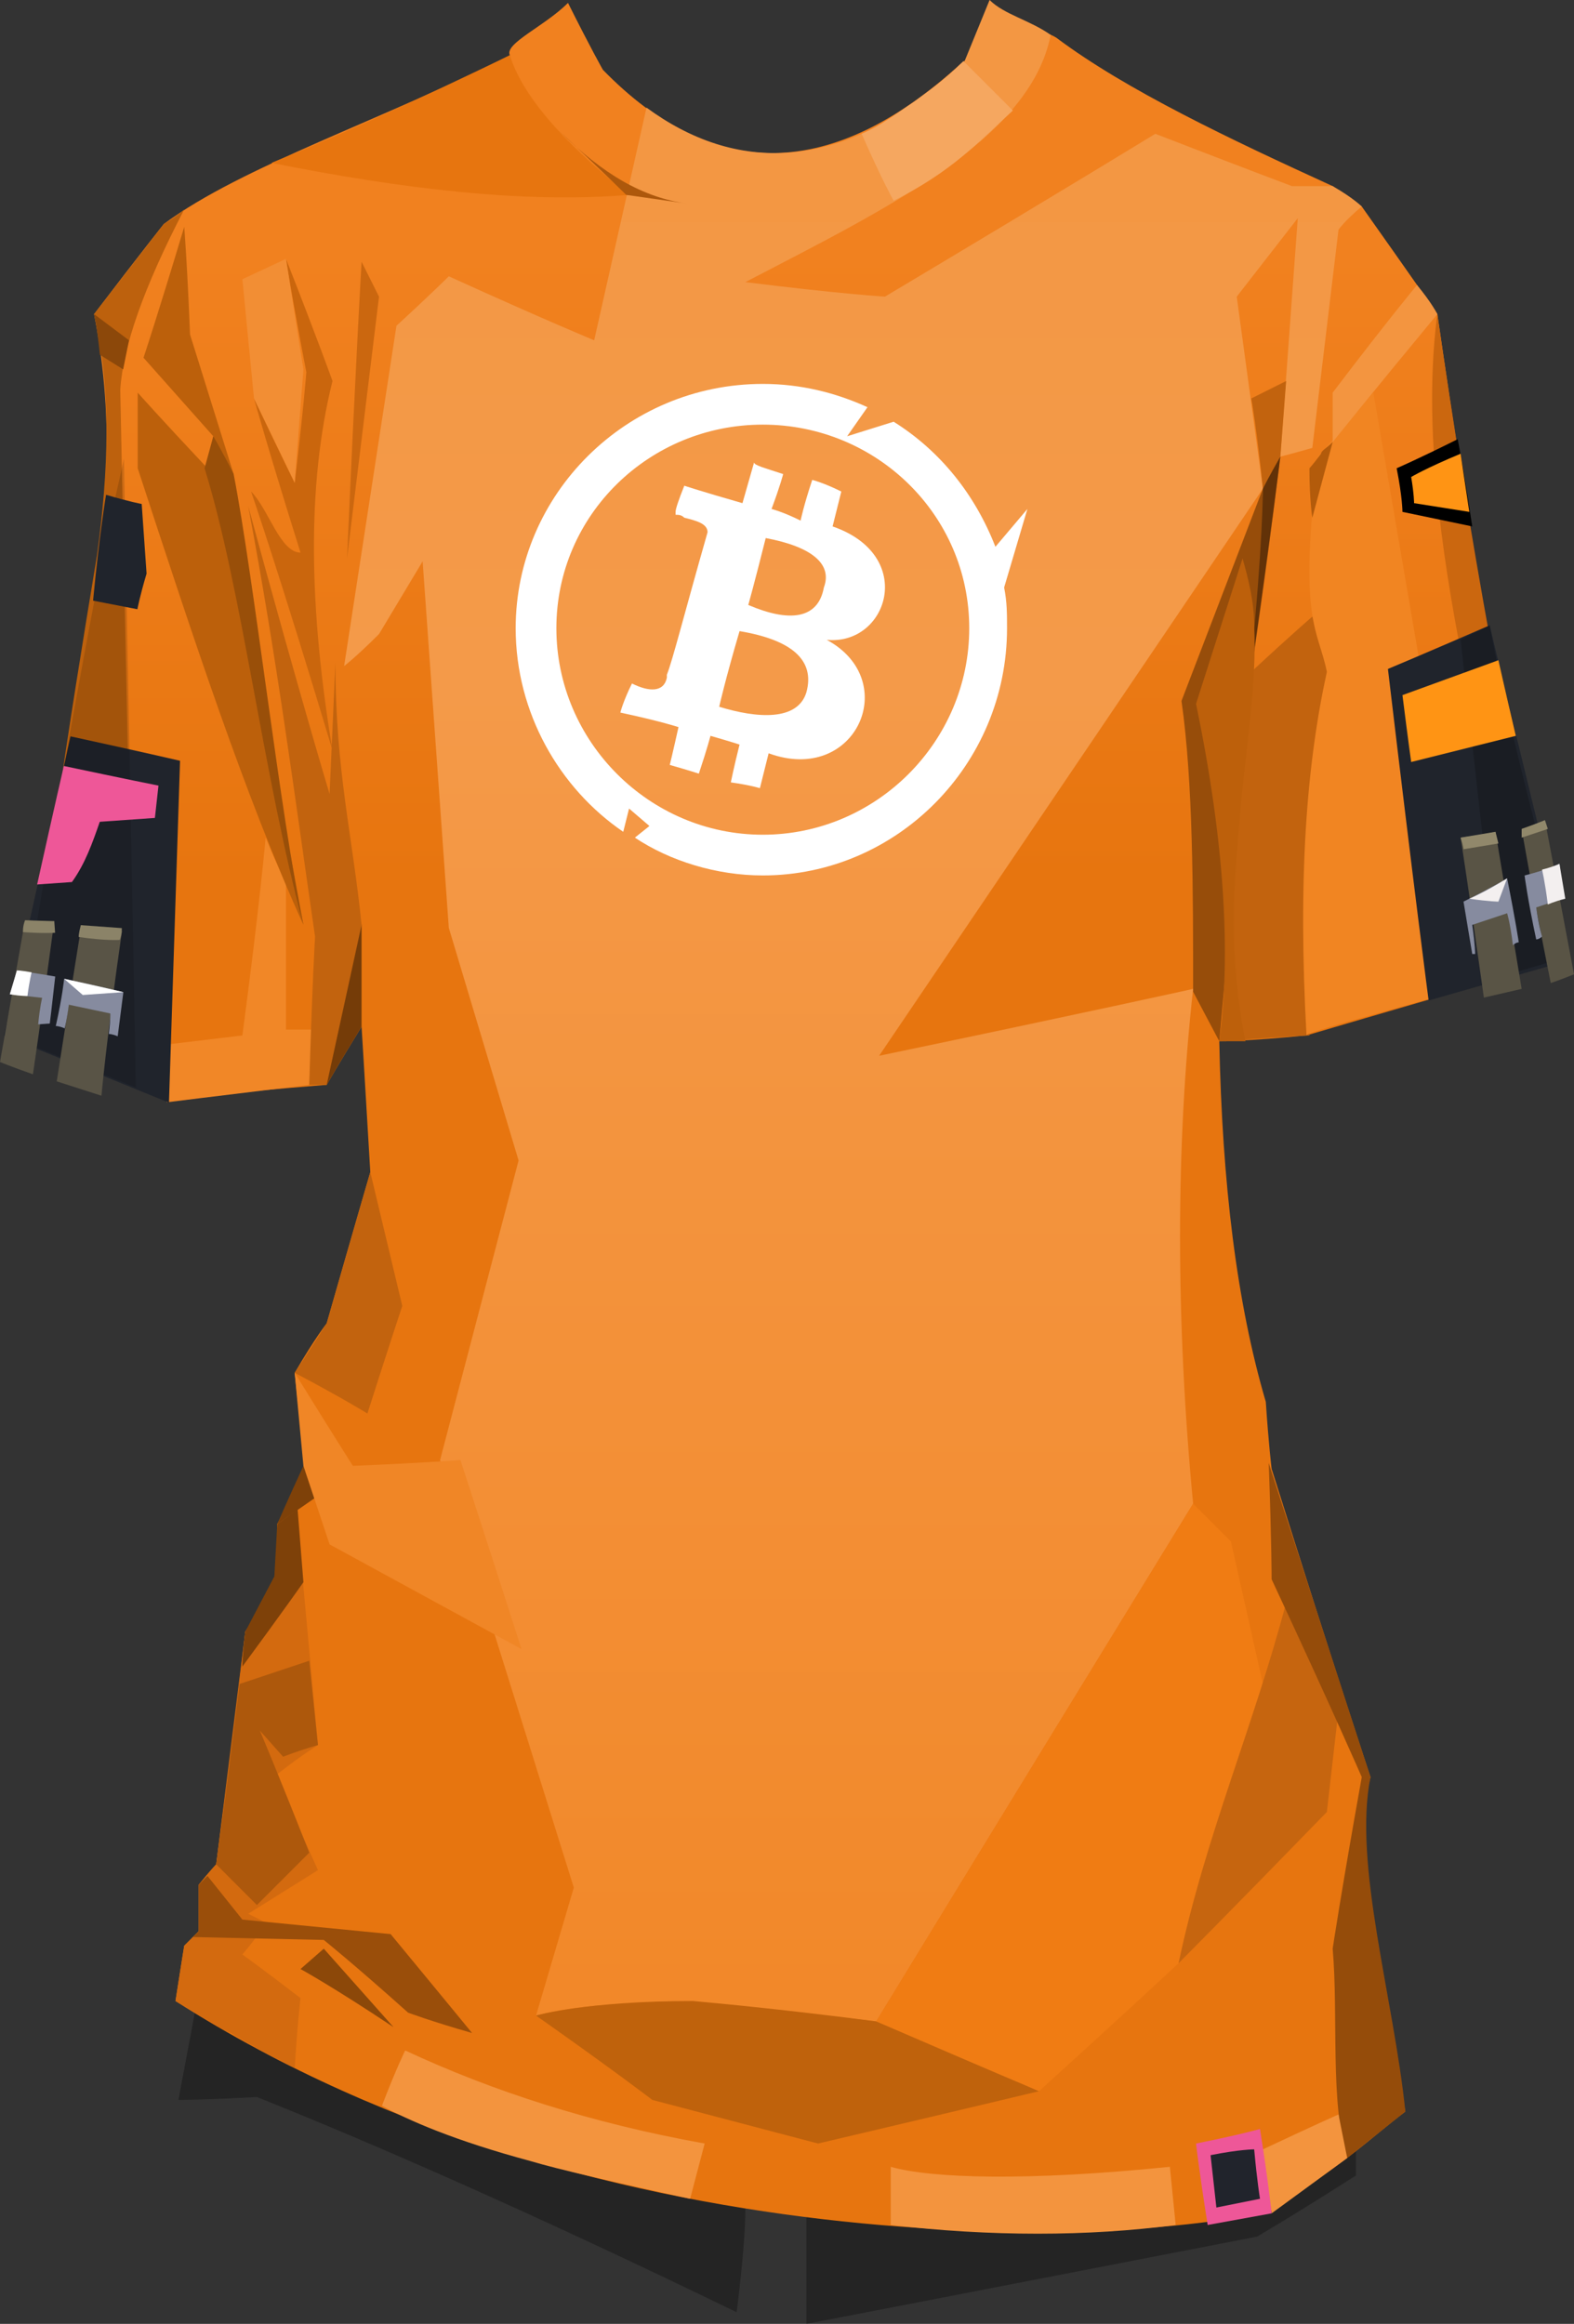 <?xml version="1.0" encoding="UTF-8" standalone="no"?>
<svg
   width="541.36"
   height="799"
   viewBox="0 0 541.36 799"
   version="1.1"
   id="svg97"
   sodipodi:docname="cb-layer-0464.svg"
   xmlns:inkscape="http://www.inkscape.org/namespaces/inkscape"
   xmlns:sodipodi="http://sodipodi.sourceforge.net/DTD/sodipodi-0.dtd"
   xmlns="http://www.w3.org/2000/svg"
   xmlns:svg="http://www.w3.org/2000/svg">
  <rect x="0" y="0" width="541.36" height="799" fill="#333333" stroke="none"/>
  <sodipodi:namedview
     id="namedview99"
     pagecolor="#ffffff"
     bordercolor="#666666"
     borderopacity="1.0"
     inkscape:pageshadow="2"
     inkscape:pageopacity="0.0"
     inkscape:pagecheckerboard="0" />
  <defs
     id="defs20">
    <linearGradient
       x1="316.844"
       y1="70.533"
       x2="316.844"
       y2="634.514"
       id="id-42118"
       gradientTransform="scale(0.827,1.209)"
       gradientUnits="userSpaceOnUse">
      <stop
         stop-color="#F1811F"
         offset="0%"
         id="stop2" />
      <stop
         stop-color="#E7750F"
         offset="32%"
         id="stop4" />
      <stop
         stop-color="#E7750F"
         offset="58%"
         id="stop6" />
      <stop
         stop-color="#E7750F"
         offset="100%"
         id="stop8" />
    </linearGradient>
    <linearGradient
       x1="398.791"
       y1="54.252"
       x2="398.791"
       y2="488.272"
       id="id-42119"
       gradientTransform="scale(0.71,1.409)"
       gradientUnits="userSpaceOnUse">
      <stop
         stop-color="#F39743"
         offset="0%"
         id="stop11" />
      <stop
         stop-color="#F39845"
         offset="0%"
         id="stop13" />
      <stop
         stop-color="#F49A49"
         offset="26%"
         id="stop15" />
      <stop
         stop-color="#F28829"
         offset="100%"
         id="stop17" />
    </linearGradient>
  </defs>
  <g
     transform="translate(-14.64)"
     id="id-42120">
    <g
       transform="translate(25)"
       id="id-42121">
      <path
         d="m 51,722 c 4,-21 6,-32 6,-32 159,78 292,94 399,49 0,6 0,9 0,9 -22,14 -34,21 -34,21 -103,20 -155,30 -155,30 0,-25 0,-37 0,-37 -14,-2 -21,-3 -21,-3 0,8 -1,20 -3,36 -70,-34 -125,-58 -165,-74 -18,1 -27,1 -27,1 z"
         fill="#000000"
         fill-opacity="0.303"
         id="id-42122" />
      <path
         d="m 50,688 c 2,-13 3,-19 3,-19 4,-4 5,-5 5,-5 0,-11 0,-16 0,-16 4,-5 6,-7 6,-7 7,-53 10,-80 10,-80 8,-13 12,-19 12,-19 -1,-12 -1,-18 -1,-18 7,-13 10,-19 10,-19 -3,-22 -4,-33 -4,-33 7,-12 11,-17 11,-17 10,-35 15,-52 15,-52 -2,-34 -3,-50 -3,-50 -8,13 -12,20 -12,20 -37,3 -55,5 -55,5 C 16,365 0,359 0,359 9,235 37,185 22,108 38,87 46,77 46,77 73,57 122,41 165,19 163,15 177,9 185,1 c 8,16 12,23 12,23 38,39 79,38 123,-2 14,-11 25,-14 33,-9 24,18 60,35 95,51 7,5 10,7 10,7 17,24 26,37 26,37 11,76 23,151 40,219 -4,4 -6,6 -6,6 -52,15 -79,23 -79,23 -20,2 -30,2 -30,2 1,49 6,90 16,124 1,15 2,23 2,23 22,70 34,106 34,106 -6,22 3,68 12,115 -12,9 -19,17 -47,34 -39,11 -227,23 -376,-72 z"
         fill="url(#id-42118)"
         id="id-42123"
         style="fill:url(#id-42118)" />
      <path
         d="m 91,711 c 1,-16 2,-24 2,-24 -13,-10 -20,-15 -20,-15 6,-7 8,-11 8,-11 -4,-2 -6,-3 -6,-3 16,-10 24,-15 24,-15 -10,-22 -14,-33 -14,-33 9,-7 14,-10 14,-10 l -8,-87 -6,11 1,19 -12,18 -10,80 -6,7 v 16 l -5,5 -3,19 c 10,6 16,10 19,11 15,9 22,12 22,12 z"
         fill="#d36a0f"
         id="id-42124" />
      <path
         d="M 125,697 C 104,683 93,677 93,677 l 8,-7 c 16,18 24,27 24,27 z"
         fill="#8c4809"
         id="id-42125" />
      <path
         d="m 152,699 c -14,-4 -22,-7 -22,-7 -19,-17 -29,-25 -29,-25 l -45,-1 2,-2 c 0,-11 0,-16 0,-16 2,-2 3,-3 3,-3 8,10 12,15 12,15 l 51,5 c 19,23 28,34 28,34 z"
         fill="#9a4e0a"
         id="id-42126" />
      <path
         d="m 64,641 c 9,9 14,14 14,14 C 90,643 96,637 96,637 85,609 79,595 79,595 l 8,9 c 8,-3 12,-4 12,-4 -2,-19 -3,-29 -3,-29 l -24,8 c -5,41 -8,62 -8,62 z"
         fill="#ad580c"
         id="id-42127" />
      <path
         d="m 73,573 c 14,-19 21,-29 21,-29 l -2,-25 -7,5 -1,18 -10,19 c -1,8 -1,12 -1,12 z"
         fill="#7e4109"
         id="id-42128" />
      <path
         d="m 85,524 13,-9 -4,-11 c -6,13 -9,20 -9,20 z"
         fill="#7e4109"
         id="id-42129" />
      <path
         d="m 91,472 c 17,9 25,14 25,14 8,-25 12,-37 12,-37 l -11,-46 -15,52 c -7,11 -11,17 -11,17 z"
         fill="#c2630e"
         id="id-42130" />
      <path
         d="m 102,373 -3,-107 15,52 v 35 c -8,13 -12,20 -12,20 z"
         fill="#753c08"
         id="id-42131" />
      <path
         d="m 47,379 c 0,-14 1,-20 1,-20 17,-2 25,-3 25,-3 6,-45 8,-68 8,-68 4,10 7,15 7,16 0,0 0,0 0,0 0,34 0,50 0,50 6,0 9,0 9,0 l -1,19 c -33,4 -49,6 -49,6 z"
         fill="#f18727"
         id="id-42132" />
      <path
         d="m 96,373 c 1,-34 2,-51 2,-51 -7,-48 -13,-95 -23,-148 18,66 28,99 28,99 l 2,-45 c 0,37 6,60 9,90 l -12,55 c -4,0 -6,0 -6,0 z"
         fill="#c2630e"
         id="id-42133" />
      <path
         d="m 37,135 c 0,18 0,26 0,26 19,58 37,113 57,157 -8,-45 -18,-89 -28,-144 3,-7 4,-11 4,-11 C 60,131 55,115 55,115 54,90 53,78 53,78 c -9,30 -14,45 -14,45 16,18 24,27 24,27 l -2,11 C 45,144 37,135 37,135 Z"
         fill="#bc600b"
         id="id-42134" />
      <path
         d="m 63,150 -3,11 C 73,203 80,266 94,318 86,280 77,199 70,163 66,155 63,150 63,150 Z"
         fill="#994f09"
         id="id-42135" />
      <path
         d="m 76,169 c 6,6 10,21 17,21 -11,-35 -16,-53 -16,-53 9,19 14,29 14,29 3,-25 4,-38 4,-38 -5,-26 -7,-39 -7,-39 11,28 16,42 16,42 -9,36 -8,79 0,127 C 86,198 76,169 76,169 Z"
         fill="#ca660d"
         id="id-42136" />
      <path
         d="m 114,90 c 4,8 6,12 6,12 l -11,90 c 3,-68 5,-102 5,-102 z"
         fill="#cb670f"
         id="id-42137" />
      <path
         d="m 108,229 c 12,-78 18,-117 18,-117 12,-11 18,-17 18,-17 33,15 50,22 50,22 l 18,-80 c 30,22 67,24 109,-15 l 9,-22 c 5,5 14,7 21,12 -7,36 -57,60 -105,85 32,4 48,5 48,5 62,-37 93,-56 93,-56 31,12 47,18 47,18 9,0 14,0 14,0 7,4 10,7 10,7 -6,5 -8,8 -8,8 -6,50 -9,75 -9,75 -7,2 -11,3 -11,3 4,-55 6,-82 6,-82 -14,18 -21,27 -21,27 6,44 9,66 9,66 -88,130 -132,195 -132,195 72,-15 108,-23 108,-23 -6,54 -6,114 0,177 -73,119 -109,178 -109,178 -43,-5 -86,-10 -117,-2 l 13,-44 -46,-147 27,-103 -24,-80 -9,-126 -15,25 c -8,8 -12,11 -12,11 z"
         fill="url(#id-42119)"
         id="id-42138"
         style="fill:url(#id-42119)" />
      <path
         d="m 91,472 c 13,21 20,32 20,32 24,-1 37,-2 37,-2 14,43 21,65 21,65 l -66,-36 -9,-27 c -2,-21 -3,-32 -3,-32 z"
         fill="#f08626"
         id="id-42139" />
      <path
         d="m 174,693 c 27,19 40,29 40,29 38,10 57,15 57,15 51,-12 76,-18 76,-18 -9,-4 -16,-8 -21,-10 -8,-3 -19,-8 -35,-14 -31,-4 -52,-6 -63,-7 -37,0 -54,5 -54,5 z"
         fill="#bf620c"
         id="id-42140" />
      <path
         d="m 291,695 c 37,16 56,24 56,24 32,-29 48,-44 48,-44 19,-64 29,-96 29,-96 L 413,530 400,517 C 327,636 291,695 291,695 Z"
         fill="#f07c13"
         id="id-42141" />
      <path
         d="m 395,675 c 9,-43 26,-82 37,-124 12,25 18,37 18,37 l -4,35 c -34,35 -51,52 -51,52 z"
         fill="#c6650f"
         id="id-42142" />
      <path
         d="m 426,503 c 1,27 1,40 1,40 21,45 31,68 31,68 -7,39 -10,59 -10,59 2,23 -1,53 5,72 l 20,-16 c -4,-39 -18,-85 -12,-115 z"
         fill="#954c0a"
         id="id-42143" />
      <path
         d="m 420,137 c 8,-4 12,-6 12,-6 l -2,26 c -6,49 -10,74 -10,74 14,-13 21,-19 21,-19 5,12 7,19 7,19 -7,56 -10,84 -10,84 l 2,41 c -19,1 -29,2 -29,2 1,-34 2,-59 3,-76 3,-26 6,-64 10,-114 -2,-20 -4,-31 -4,-31 z"
         fill="#c2630e"
         id="id-42144" />
      <path
         d="m 430,157 c -4,7 -6,11 -6,11 l -4,63 c 7,-49 10,-74 10,-74 z"
         fill="#623208"
         id="id-42145" />
      <path
         d="m 439,356 c -3,-54 0,-93 7,-125 -3,-15 -10,-17 -3,-74 13,-15 19,-22 19,-22 l 35,204 c -39,11 -58,16 -58,17 z"
         fill="#f18522"
         id="id-42146" />
      <path
         d="m 424,168 -28,73 c 4,28 4,65 4,100 l 9,17 c 6,-66 10,-110 11,-131 4,-40 4,-59 4,-59 z"
         fill="#974d0a"
         id="id-42147" />
      <path
         d="m 484,108 c -8,60 12,141 34,225 l 6,-6 C 508,257 495,184 484,108 Z"
         fill="#cb670f"
         id="id-42148" />
      <path
         d="m 477,98 c 5,6 7,10 7,10 -24,29 -36,44 -36,44 v -17 c 19,-25 29,-37 29,-37 z"
         fill="#f39540"
         id="id-42149" />
      <path
         d="m 440,161 c 0,11 1,17 1,17 l 7,-26 c -2,2 -4,3 -4,4 -3,4 -4,5 -4,5 z"
         fill="#b35b0b"
         id="id-42150" />
      <path
         d="m 409,358 h 9 c -6,-30 -4,-54 -2,-76 2,-25 6,-46 5,-67 0,-8 -2,-16 -4,-23 l -16,50 c 10,48 12,87 8,116 z"
         fill="#bd600b"
         id="id-42151" />
      <path
         d="m 286,46 c 7,16 11,23 11,23 20,-10 29,-20 41,-31 L 321,21 c -7,7 -13,11 -17,14 -6,4 -11,8 -18,11 z"
         fill="#f5a760"
         id="id-42152" />
      <path
         d="m 206,67 c -36,3 -78,-2 -123,-11 27,-11 53,-23 82,-37 4,13 17,29 41,48 z"
         fill="#e7750f"
         id="id-42153" />
      <path
         d="m 182,45 c 16,15 23,22 23,22 l 21,3 C 211,68 197,60 182,45 Z"
         fill="#ad580c"
         id="id-42154" />
      <path
         d="m 88,89 -15,7 4,41 14,29 3,-39 C 90,102 88,89 88,89 Z"
         fill="#f28e34"
         id="id-42155" />
      <path
         d="M 53,72 C 39,99 32,119 31,134 L 36,374 0,359 C 4,309 13,251 23,191 27,162 28,134 22,108 L 46,77 c 5,-3 7,-5 7,-5 z"
         fill="#bd610d"
         id="id-42156" />
      <path
         d="m 22,108 c 8,6 12,9 12,9 l -2,10 -8,-5 c -1,-10 -2,-14 -2,-14 z"
         fill="#8c480a"
         id="id-42157" />
      <path
         d="m 121,724 c 5,-13 8,-19 8,-19 30,14 64,25 103,32 l -5,19 c -27,-6 -45,-10 -55,-13 -26,-7 -42,-14 -51,-19 z"
         fill="#f3943e"
         id="id-42158" />
      <path
         d="m 296,745 c 0,14 0,20 0,20 34,4 68,4 98,0 l -2,-20 c -49,5 -82,4 -96,0 z"
         fill="#f3943e"
         id="id-42159" />
      <path
         d="m 427,761 c -2,-15 -3,-22 -3,-22 17,-8 26,-12 26,-12 l 3,15 z"
         fill="#f3943e"
         id="id-42160" />
    </g>
    <path
       d="m 426,737 c 15,-3 22,-5 22,-5 3,19 4,29 4,29 l -22,4 c -3,-19 -4,-28 -4,-28 z"
       fill="#ee5798"
       id="id-42161" />
    <path
       d="m 446,739 c 1,11 2,17 2,17 -10,2 -15,3 -15,3 l -2,-18 c 10,-2 15,-2 15,-2 z"
       fill="#21242c"
       id="id-42162" />
    <g
       transform="translate(0,151)"
       id="id-42163">
      <g
         transform="translate(492)"
         id="g77">
        <path
           d="M 24,0 C 10,7 3,10 3,10 5,20 5,25 5,25 l 24,5 C 26,10 24,0 24,0 Z"
           fill="#000000"
           id="id-42165" />
        <path
           d="m 25,5 c -12,5 -17,8 -17,8 1,6 1,9 1,9 l 19,3 C 26,12 25,5 25,5 Z"
           fill="#ff9414"
           id="id-42166" />
        <path
           d="M 35,64 C 12,74 0,79 0,79 9,155 14,193 14,193 L 63,179 C 44,102 35,64 35,64 Z"
           fill="#20242c"
           id="id-42167" />
        <path
           d="m 25,69 13,116 17,-5 7,-3 C 53,141 42,102 35,64 Z"
           fill="#000000"
           fill-opacity="0.202"
           id="id-42168" />
        <path
           d="M 38,76 C 16,84 5,88 5,88 c 2,16 3,23 3,23 l 36,-9 C 40,85 38,76 38,76 Z"
           fill="#ff9414"
           id="id-42169" />
        <path
           d="m 25,137 c 8,-1 12,-2 12,-2 6,36 9,54 9,54 l -13,3 c -5,-36 -8,-55 -8,-55 z"
           fill="#595445"
           id="id-42170" />
        <path
           d="m 26,141 12,-2 -1,-4 -12,2 c 1,3 1,4 1,4 z"
           fill="#91886b"
           id="id-42171" />
        <path
           d="m 30,177 c -1,0 -1,0 -1,0 -2,-12 -3,-18 -3,-18 10,-5 15,-8 15,-8 3,15 4,22 4,22 -1,0 -2,1 -2,1 -1,-8 -2,-11 -2,-11 l -12,4 c 1,7 1,10 1,10 z"
           fill="#868b9f"
           id="id-42172" />
        <path
           d="m 28,158 c 7,1 10,1 10,1 l 3,-8 c -8,5 -13,7 -13,7 z"
           fill="#f3efef"
           id="id-42173" />
        <path
           d="m 56,187 c -7,-35 -10,-53 -10,-53 6,-2 8,-3 8,-3 l 10,53 c -5,2 -8,3 -8,3 z"
           fill="#595445"
           id="id-42174" />
        <path
           d="m 53,171 c -1,1 -2,1 -2,1 -3,-14 -4,-22 -4,-22 8,-2 12,-4 12,-4 1,8 1,12 1,12 l -9,3 c 1,7 2,10 2,10 z"
           fill="#868b9f"
           id="id-42175" />
        <path
           d="m 55,160 c -1,-8 -2,-12 -2,-12 4,-1 6,-2 6,-2 l 2,12 c -4,1 -6,2 -6,2 z"
           fill="#f3efef"
           id="id-42176" />
        <path
           d="m 46,134 c 0,2 0,3 0,3 6,-2 9,-3 9,-3 l -1,-3 c -5,2 -8,3 -8,3 z"
           fill="#91886b"
           id="id-42177" />
      </g>
      <g
         transform="rotate(-4,152.545,-0.545)"
         id="id-42178">
        <path
           d="m 32,94 c 24,7 37,11 37,11 -8,78 -12,117 -12,117 L 2,195 C 22,128 32,94 32,94 Z"
           fill="#20242c"
           id="id-42179" />
        <path
           d="M 57,0 46,216 7,197 C 17,148 49,26 51,20 55,7 57,0 57,0 Z"
           fill="#000000"
           fill-opacity="0.137"
           id="id-42180" />
        <path
           d="m 29,104 c 21,6 32,9 32,9 l -2,11 H 40 c -3,7 -6,14 -11,20 -3,0 -7,0 -12,0 8,-27 12,-40 12,-40 z"
           fill="#ee5798"
           id="id-42181" />
        <path
           d="m 31,160 c 9,1 14,2 14,2 -8,37 -11,56 -11,56 l -15,-6 c 8,-35 12,-52 12,-52 z"
           fill="#595446"
           id="id-42182" />
        <path
           d="M 22,157 C 15,191 11,209 11,209 4,206 0,204 0,204 l 12,-48 c 7,1 10,1 10,1 z"
           fill="#595446"
           id="id-42183" />
        <path
           d="m 8,173 c 9,2 13,3 13,3 -2,11 -3,16 -3,16 -3,0 -4,0 -4,0 1,-6 2,-9 2,-9 L 5,181 c 2,-5 3,-8 3,-8 z"
           fill="#868b9f"
           id="id-42184" />
        <path
           d="m 11,160 c 7,1 11,1 11,1 0,-2 0,-4 0,-4 l -10,-1 c -1,2 -1,4 -1,4 z"
           fill="#8b8368"
           id="id-42185" />
        <path
           d="m 30,163 c 9,2 14,2 14,2 1,-2 1,-4 1,-4 l -14,-2 c -1,3 -1,4 -1,4 z"
           fill="#8b8368"
           id="id-42186" />
        <path
           d="m 23,194 c -2,-1 -3,-1 -3,-1 3,-10 4,-16 4,-16 14,4 20,6 20,6 -2,10 -3,15 -3,15 -2,-1 -3,-1 -3,-1 1,-5 1,-7 1,-7 l -14,-4 c -1,5 -2,8 -2,8 z"
           fill="#868b9f"
           id="id-42187" />
        <path
           d="m 11,182 c 1,-5 2,-8 2,-8 -4,-1 -5,-1 -5,-1 l -3,8 c 4,1 6,1 6,1 z"
           fill="#ffffff"
           id="id-42188" />
        <path
           d="m 24,177 c 4,4 6,6 6,6 h 14 c -13,-4 -20,-6 -20,-6 z"
           fill="#ffffff"
           id="id-42189" />
        <path
           d="m 50,12 c 8,3 12,4 12,4 0,16 0,24 0,24 -3,8 -4,12 -4,12 L 43,48 c 4,-24 7,-36 7,-36 z"
           fill="#20242c"
           id="id-42190" />
      </g>
    </g>
    <g
       transform="translate(192,131)"
       fill="#ffffff"
       id="id-42191">
      <path
         d="m 82,28 v 0 c 0,1 4,2 10,4 0,0 -1,4 -4,12 0,0 4,1 10,4 0,0 1,-5 4,-14 0,0 4,1 10,4 0,0 -1,4 -3,12 29,10 19,41 -2,39 26,14 10,50 -20,39 0,0 -1,4 -3,12 0,0 -3,-1 -10,-2 v 0 0 c 0,0 1,-5 3,-13 v 0 0 c 0,0 -3,-1 -10,-3 0,0 -1,4 -4,13 v 0 0 c 0,0 -3,-1 -10,-3 0,0 1,-4 3,-13 0,0 -6,-2 -20,-5 0,0 1,-4 4,-10 6,3 11,3 12,-2 0,0 0,0 0,-1 v 0 c 2,-5 6,-21 14,-49 0,-3 -4,-4 -8,-5 v 0 c -1,-1 -2,-1 -3,-1 v 0 0 c 0,0 0,0 0,0 v 0 c 0,-1 0,-1 0,-1 v 0 c 0,-1 1,-4 3,-9 0,0 6,2 20,6 v 0 z m -5,58 c -5,17 -7,26 -7,26 13,4 27,5 30,-5 3,-11 -5,-18 -23,-21 z m 9,-32 c -4,16 -6,23 -6,23 14,6 24,5 26,-6 3,-8 -4,-14 -20,-17 z"
         id="id-42192" />
      <path
         d="m 85,170 c -16,0 -32,-5 -44,-13 l 5,-4 -7,-6 -2,8 C 15,140 0,114 0,85 0,39 38,1 85,1 c 13,0 25,3 36,8 l -7,10 16,-5 c 16,10 28,25 35,43 l 11,-13 -8,27 c 1,5 1,9 1,14 0,47 -38,85 -84,85 z m 0,-14 c 39,0 71,-32 71,-71 0,-39 -32,-70 -71,-70 -39,0 -71,31 -71,70 0,39 32,71 71,71 z"
         id="id-42193"
         fill-rule="nonzero" />
    </g>
  </g>
</svg>
